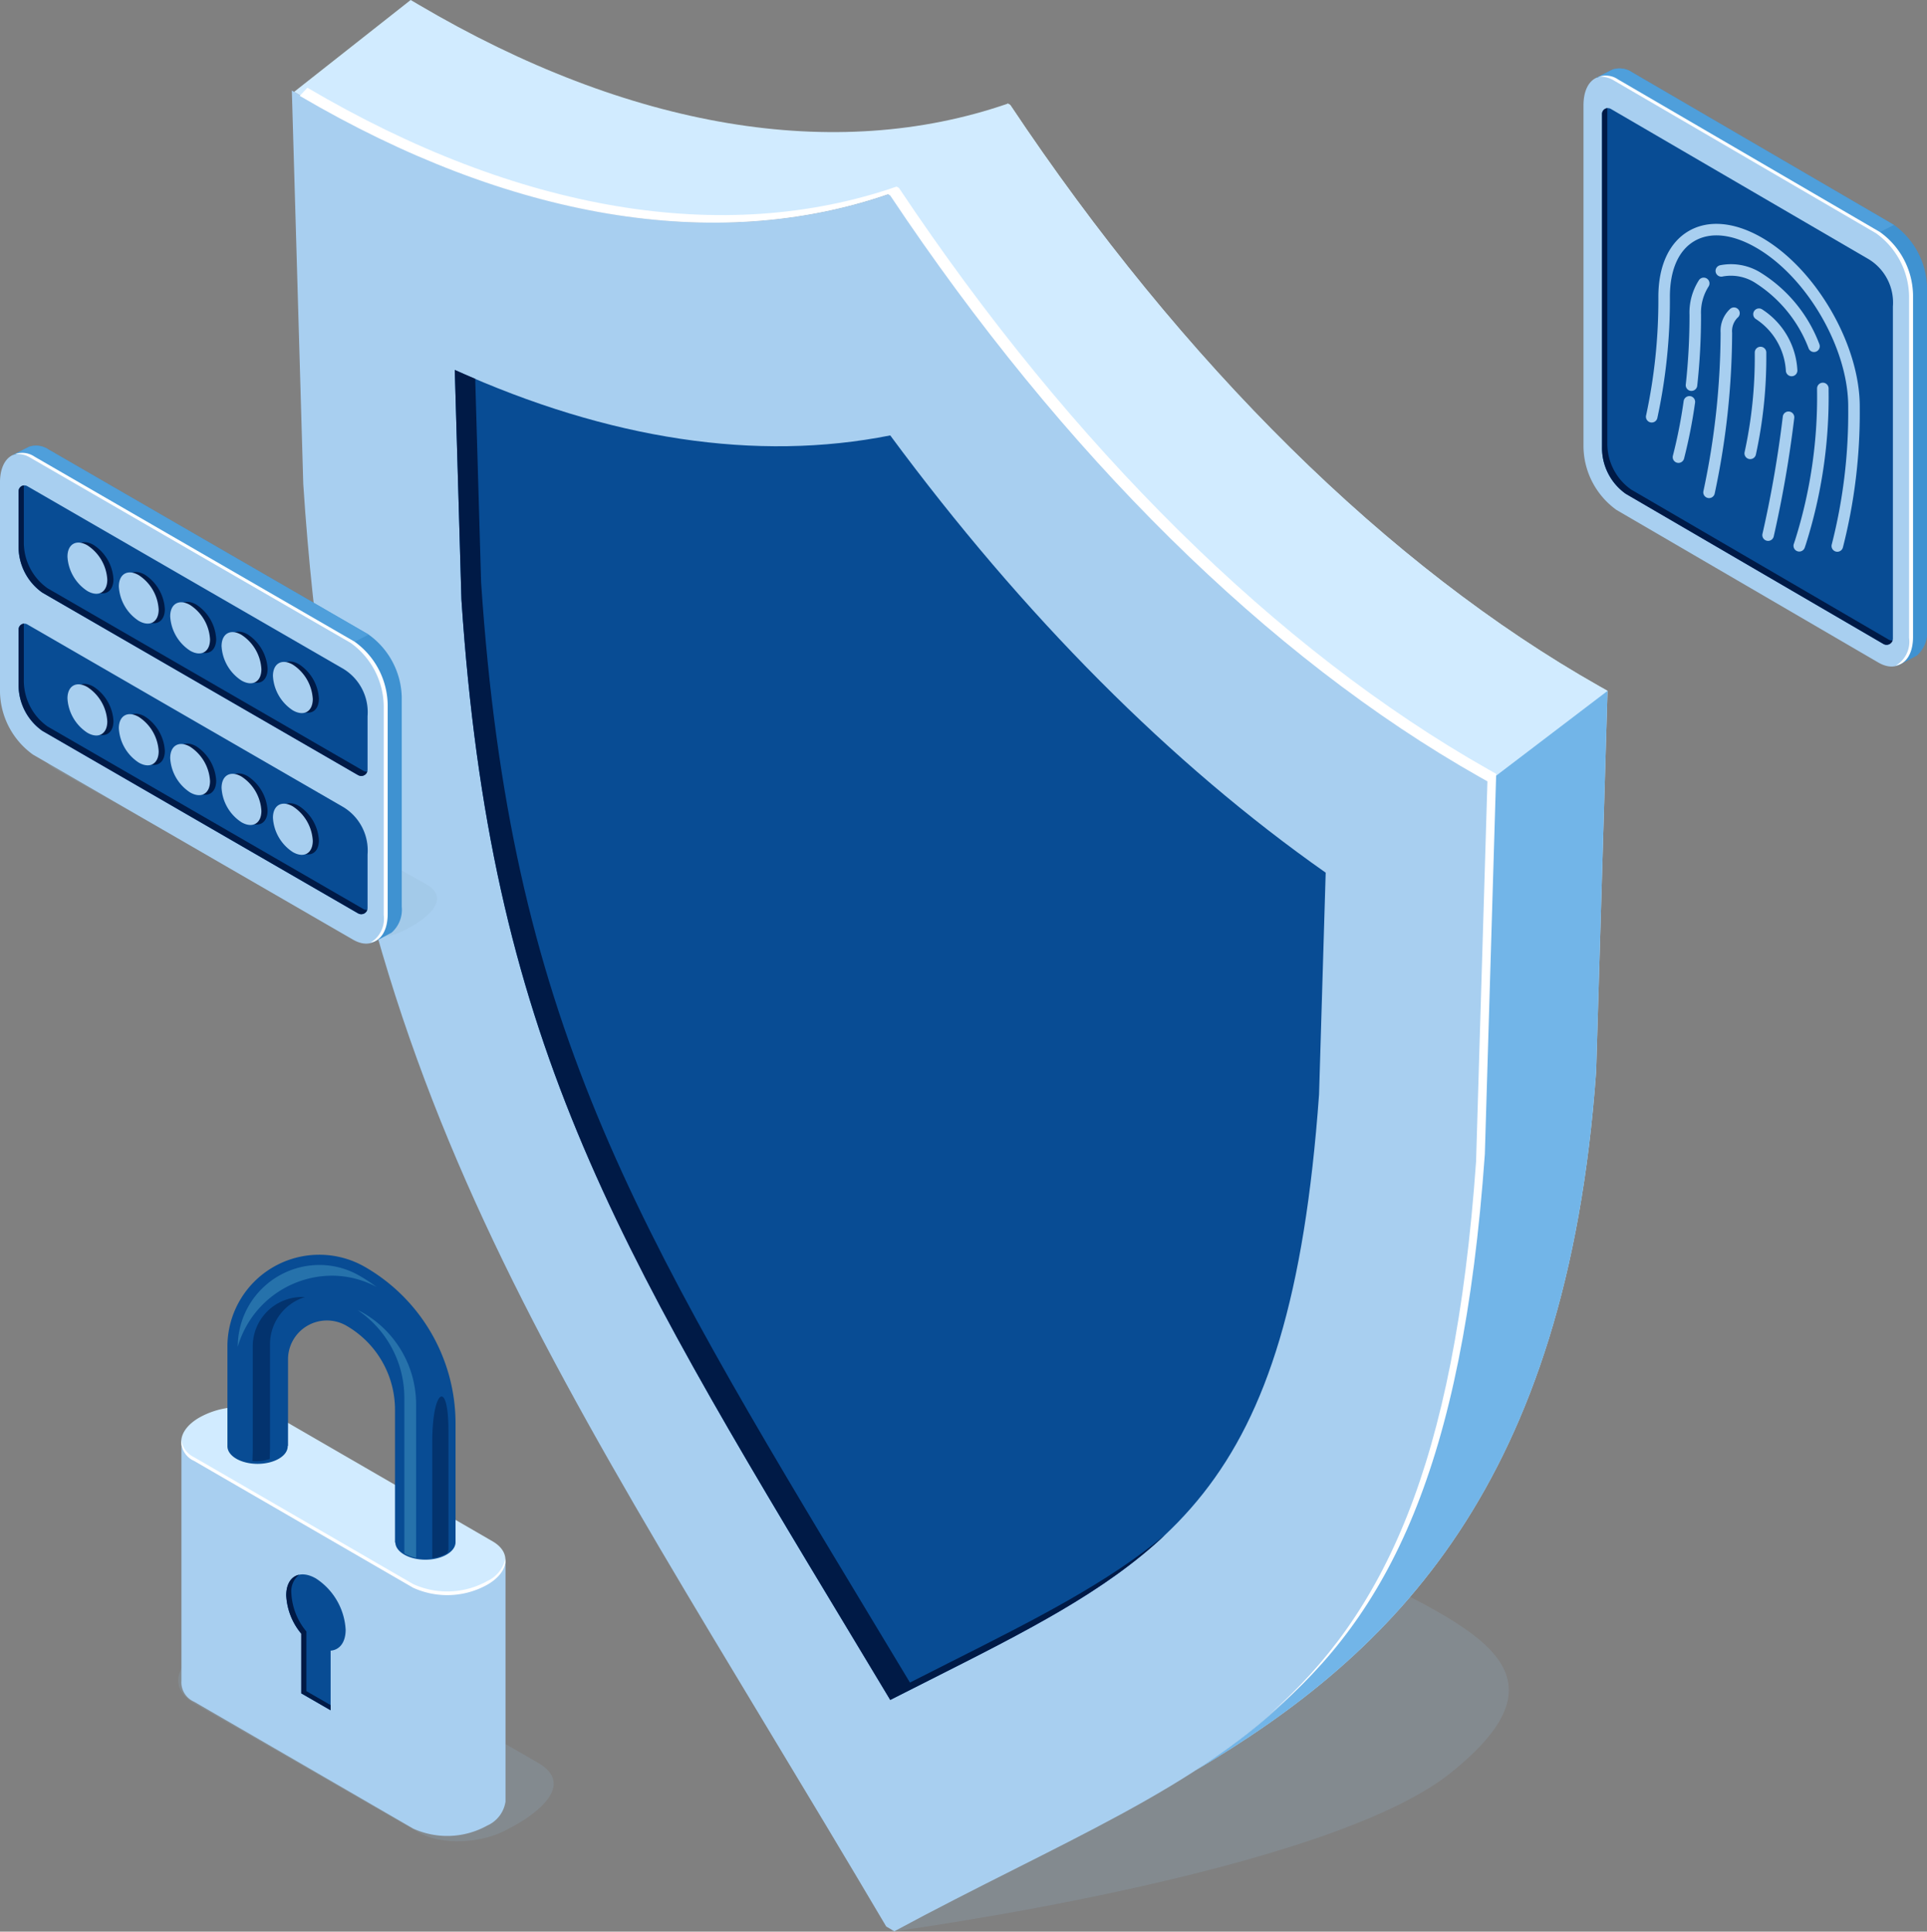 <svg xmlns="http://www.w3.org/2000/svg" width="177.536" height="178" viewBox="0 0 177.536 178">
  <rect x="0" y="0" width="177.536" height="178" fill="#808080" stroke="none"/>
  <g id="Grupo_955834" data-name="Grupo 955834" transform="translate(-558.077 -6568.443)">
    <g id="Grupo_82372" data-name="Grupo 82372" transform="translate(584.964 6568.443)">
      <path id="Trazado_119616" data-name="Trazado 119616" d="M397.964,289.834c-11.594,9.31-51.5,14.629-51.5,14.629s-3.516-26.669,8.081-35.98,21.923-3.628,33.912,2.266S409.561,280.524,397.964,289.834Z" transform="translate(-291.198 -126.463)" fill="#92b4d1" opacity="0.2"/>
      <path id="Trazado_119617" data-name="Trazado 119617" d="M436.469,282.088c-19.407-10.98-38.378-29.71-54.283-53.575l-.213-.124c-15.9,5.5-34.877,2.321-54.283-9.109l-.743-.435L328,255.1c3.683,56.21,22.854,80.676,53.71,132.932l.749.435c30.857-16.628,50.027-18.957,53.71-70.914l1.048-35.052Z" transform="translate(-326.947 -210.503)" fill="#a8cff0"/>
      <path id="Trazado_119618" data-name="Trazado 119618" d="M447.283,279.191C427.873,268.213,408.9,249.484,393,225.619l-.213-.124c-15.9,5.5-34.876,2.321-54.283-9.109l-.743-.438-10.738,8.464.536.314c19.407,11.43,38.381,14.609,54.283,9.109l.213.124c15.9,23.864,34.876,42.594,54.286,53.575l.74.418L436.029,323c-2.4,33.912-11.41,46.678-25.949,56.08,18.168-10.73,34.194-26.3,36.9-64.42l1.048-35.052Z" transform="translate(-326.812 -215.949)" fill="#d1ebff"/>
      <path id="Trazado_119619" data-name="Trazado 119619" d="M412.24,273.38l-.74-.42c-19.409-10.978-38.381-29.707-54.286-53.572l-.213-.124-10.946,8.34.213.124c15.9,23.864,34.876,42.594,54.286,53.575l.74.418Z" transform="translate(-291.029 -209.718)" fill="#d1ebff"/>
      <path id="Trazado_119620" data-name="Trazado 119620" d="M382.86,246.4l-1.048,35.052c-2.4,33.912-11.41,46.678-25.949,56.08,18.168-10.73,34.194-26.3,36.9-64.42l1.048-35.052Z" transform="translate(-272.594 -174.394)" fill="#72b5e8"/>
      <path id="Trazado_119621" data-name="Trazado 119621" d="M368.735,344.454c-22.142-36.725-33.278-55.2-35.962-95.507l-.613-21.16c14.214,6.428,27.844,8.478,40.12,6.033,12.276,16.619,25.9,30.306,40.118,40.293l-.611,20.452c-2.687,37.212-13.823,42.827-35.965,53.989q-1.741.877-3.542,1.791Q370.471,347.344,368.735,344.454Z" transform="translate(-317.148 -193.697)" fill="#084c94"/>
      <path id="Trazado_119622" data-name="Trazado 119622" d="M377.634,346.953c-1.158.587-2.335,1.181-3.539,1.791q-1.81-3-3.548-5.889c-22.139-36.725-33.275-55.2-35.962-95.509l-.541-18.741c-.628-.268-1.253-.533-1.883-.818l.613,21.16c2.684,40.308,13.82,58.781,35.962,95.507q1.737,2.885,3.545,5.892,1.806-.916,3.542-1.791c9.034-4.556,16.233-8.187,21.777-13.417C392.326,339.541,385.717,342.882,377.634,346.953Z" transform="translate(-317.148 -193.697)" fill="#001a46"/>
      <path id="Trazado_119623" data-name="Trazado 119623" d="M436.69,281.561c-19.407-10.98-38.381-29.707-54.283-53.572l-.216-.124c-15.9,5.5-34.877,2.321-54.283-9.109l-.708.749c19.372,11.381,38.309,14.543,54.185,9.051l.213.124c15.9,23.864,34.877,42.594,54.283,53.575l.743.418-1.048,35.052c-2,28.141-8.536,41.722-19.012,50.9,10.949-9.192,17.774-22.738,19.821-51.593l1.045-35.052Z" transform="translate(-326.473 -210.671)" fill="#fff"/>
    </g>
    <g id="Grupo_82373" data-name="Grupo 82373" transform="translate(574.501 6684.054)">
      <path id="Trazado_119624" data-name="Trazado 119624" d="M438.076,314.9l-20.651-11.886c-2.149-1.241-1.88-3.408.6-4.841h0c2.481-1.432,10.69-1.44,12.839-.2l18.309,10.565c3.3,1.947.033,4.618-2.715,6.014h0C443.978,315.988,440.225,316.144,438.076,314.9Z" transform="translate(-415.974 -261.676)" fill="#92b4d1" opacity="0.2"/>
      <path id="Trazado_119625" data-name="Trazado 119625" d="M446.159,287.583,416.3,276.448v22.144a1.949,1.949,0,0,0,1.165,1.929l20.191,11.694a7.583,7.583,0,0,0,6.824-.283h0a2.869,2.869,0,0,0,1.669-2.152l.01,0Z" transform="translate(-416.01 -259.32)" fill="#a8cff0"/>
      <path id="Trazado_119626" data-name="Trazado 119626" d="M437.657,289.569l-20.191-11.693c-1.749-1.01-1.53-2.774.49-3.94h0a7.583,7.583,0,0,1,6.824-.283l20.191,11.694c1.749,1.01,1.53,2.773-.49,3.94h0A7.586,7.586,0,0,1,437.657,289.569Z" transform="translate(-416.01 -258.923)" fill="#d1ebff"/>
      <path id="Trazado_119627" data-name="Trazado 119627" d="M444.481,289.4a7.586,7.586,0,0,1-6.824.283l-20.191-11.694a2.086,2.086,0,0,1-1.168-1.561,1.956,1.956,0,0,0,1.168,1.9l20.191,11.694a7.586,7.586,0,0,0,6.824-.283c1.177-.679,1.738-1.561,1.659-2.379A2.97,2.97,0,0,1,444.481,289.4Z" transform="translate(-416.01 -259.318)" fill="#fff"/>
      <g id="Grupo_82347" data-name="Grupo 82347" transform="translate(4.529)">
        <path id="Trazado_119628" data-name="Trazado 119628" d="M433.768,258.253h0a8.458,8.458,0,0,0-12.681,7.329v9.174h0l0,.013c0,.9,1.243,1.624,2.777,1.624s2.776-.725,2.776-1.617c0-.011,0-.02,0-.032h.03v-7.977a3.584,3.584,0,0,1,5.37-3.108h0a8.938,8.938,0,0,1,4.486,7.75v12.232h.029c.031.878,1.26,1.584,2.774,1.584s2.76-.715,2.775-1.6h0V272.672A16.641,16.641,0,0,0,433.768,258.253Z" transform="translate(-421.087 -257.111)" fill="#084c94"/>
        <g id="Grupo_82345" data-name="Grupo 82345" transform="translate(11.999 5.118)">
          <path id="Trazado_119629" data-name="Trazado 119629" d="M435.151,263.149a4.951,4.951,0,0,0-.517-.26,9.746,9.746,0,0,1,4.3,8.066v14.354a3.367,3.367,0,0,0,1.084.4V271.568A9.74,9.74,0,0,0,435.151,263.149Z" transform="translate(-434.634 -262.889)" fill="#2672ab"/>
        </g>
        <g id="Grupo_82346" data-name="Grupo 82346" transform="translate(2.305 3.906)">
          <path id="Trazado_119630" data-name="Trazado 119630" d="M428.262,261.52a4.55,4.55,0,0,0-4.545,4.545v9.58l-.028.994a3.9,3.9,0,0,0,1.592-.19l.028-.994v-9.581a4.552,4.552,0,0,1,3.212-4.345C428.435,261.524,428.348,261.52,428.262,261.52Z" transform="translate(-423.689 -261.52)" fill="#03336e"/>
        </g>
        <path id="Trazado_119631" data-name="Trazado 119631" d="M430.815,259.176a8.787,8.787,0,0,1,4.129,1.035,15.689,15.689,0,0,0-1.531-1.008,7.394,7.394,0,0,0-3.733-1.014,7.533,7.533,0,0,0-7.517,7.516v.021A9.077,9.077,0,0,1,430.815,259.176Z" transform="translate(-421.21 -257.234)" fill="#2672ab"/>
        <path id="Trazado_119632" data-name="Trazado 119632" d="M442.393,276.035l0,10.735a3.429,3.429,0,0,0,1.39-.483.915.915,0,0,0,.1-.376v-10.95C443.877,270.226,442.393,271.21,442.393,276.035Z" transform="translate(-423.521 -258.797)" fill="#03336e"/>
      </g>
      <path id="Trazado_119633" data-name="Trazado 119633" d="M432.678,295.478a6.031,6.031,0,0,0-2.737-4.722c-1.512-.873-2.738-.174-2.738,1.561a5.955,5.955,0,0,0,1.384,3.528v5.5l2.707,1.563v-5.5C432.12,297.343,432.678,296.647,432.678,295.478Z" transform="translate(-417.257 -260.911)" fill="#084c94"/>
      <path id="Trazado_119634" data-name="Trazado 119634" d="M429.06,301.142v-5.5a5.953,5.953,0,0,1-1.384-3.528,1.954,1.954,0,0,1,.718-1.7c-.719.152-1.19.827-1.19,1.9a5.955,5.955,0,0,0,1.384,3.528v5.5l2.707,1.563v-.476Z" transform="translate(-417.257 -260.915)" fill="#001a46"/>
    </g>
    <g id="Grupo_82374" data-name="Grupo 82374" transform="translate(558.077 6609.504)">
      <path id="Trazado_119642" data-name="Trazado 119642" d="M395.25,198.281,368.5,183.258c-1.464-.845-1.28-2.322.41-3.3h0c1.69-.976,7.282-.981,8.745-.136l25.156,14.123c2.247,1.326.023,3.146-1.849,4.1h0A6.348,6.348,0,0,1,395.25,198.281Z" transform="translate(-363.491 -153.493)" fill="#92b4d1" opacity="0.2"/>
      <path id="Trazado_119643" data-name="Trazado 119643" d="M395.5,195.8l-29.485-17.05a7.285,7.285,0,0,1-3.043-5.814V153.668c0-2.241,1.362-3.271,3.043-2.3L395.5,168.417a7.29,7.29,0,0,1,3.043,5.815V193.5C398.544,195.74,397.182,196.77,395.5,195.8Z" transform="translate(-362.973 -150.271)" fill="#a8cff0"/>
      <path id="Trazado_119644" data-name="Trazado 119644" d="M396.114,180.977,367.092,164.2a5.175,5.175,0,0,1-2.189-4.335v-5.008a.539.539,0,0,1,.812-.464l.095.055,29.057,16.8a4.68,4.68,0,0,1,2.19,4.335v4.928a.582.582,0,0,1-.871.5Z" transform="translate(-363.193 -150.65)" fill="#084c94"/>
      <path id="Trazado_119645" data-name="Trazado 119645" d="M396.114,195.361l-29.022-16.779a5.175,5.175,0,0,1-2.189-4.335v-5.008a.539.539,0,0,1,.812-.464l.095.055,29.057,16.8a4.68,4.68,0,0,1,2.19,4.335V194.9a.582.582,0,0,1-.871.5Z" transform="translate(-363.193 -152.293)" fill="#084c94"/>
      <path id="Trazado_119646" data-name="Trazado 119646" d="M396.672,180.62l-.071-.041L367.578,163.8a5.173,5.173,0,0,1-2.189-4.335v-5.007a.529.529,0,0,1,.019-.137.536.536,0,0,0-.5.535v5.008a5.175,5.175,0,0,0,2.189,4.335l29.022,16.779.072.041a.581.581,0,0,0,.841-.329A.569.569,0,0,1,396.672,180.62Z" transform="translate(-363.193 -150.65)" fill="#001a46"/>
      <path id="Trazado_119647" data-name="Trazado 119647" d="M396.672,195l-.071-.041-29.023-16.78a5.173,5.173,0,0,1-2.189-4.335v-5.007a.529.529,0,0,1,.019-.137.536.536,0,0,0-.5.535v5.008a5.175,5.175,0,0,0,2.189,4.335l29.022,16.779.072.041a.581.581,0,0,0,.841-.329A.569.569,0,0,1,396.672,195Z" transform="translate(-363.193 -152.293)" fill="#001a46"/>
      <path id="Trazado_119648" data-name="Trazado 119648" d="M397.083,167.592,367.6,150.542a2.06,2.06,0,0,0-1.781-.261c-.064.025-1.483.748-1.542.781l0,0a1.992,1.992,0,0,1,1.894.21l29.485,17.049a7.291,7.291,0,0,1,3.044,5.815v19.267c0,1.4-.531,2.325-1.338,2.588a.51.51,0,0,0,.267-.09c.038-.022,1.53-.815,1.567-.841a2.812,2.812,0,0,0,.938-2.389V173.406A7.288,7.288,0,0,0,397.083,167.592Z" transform="translate(-363.121 -150.177)" fill="#3f92d1"/>
      <path id="Trazado_119649" data-name="Trazado 119649" d="M397.083,167.592,367.6,150.542a2.06,2.06,0,0,0-1.781-.261c-.064.025-1.483.748-1.542.781l0,0a1.992,1.992,0,0,1,1.894.21l29.485,17.049Z" transform="translate(-363.121 -150.177)" fill="#4f9fdb"/>
      <path id="Trazado_119650" data-name="Trazado 119650" d="M395.823,168.335l-29.486-17.05a2.018,2.018,0,0,0-1.833-.234,2.246,2.246,0,0,1,1.468.344l29.485,17.05a7.286,7.286,0,0,1,3.044,5.814v19.267a2.557,2.557,0,0,1-1.21,2.535c.939-.149,1.575-1.113,1.575-2.645V174.151A7.29,7.29,0,0,0,395.823,168.335Z" transform="translate(-363.148 -150.262)" fill="#fff" style="mix-blend-mode: screen;isolation: isolate"/>
      <g id="Grupo_82352" data-name="Grupo 82352" transform="translate(6.784 21.962)">
        <path id="Trazado_119651" data-name="Trazado 119651" d="M392,188.684a4.042,4.042,0,0,0,1.834,3.165c1.014.585,1.835.117,1.835-1.046a4.042,4.042,0,0,0-1.835-3.165C392.825,187.053,392,187.521,392,188.684Z" transform="translate(-373.073 -176.389)" fill="#001a46"/>
        <path id="Trazado_119652" data-name="Trazado 119652" d="M386.661,185.581a4.045,4.045,0,0,0,1.835,3.165c1.013.585,1.834.116,1.834-1.046a4.042,4.042,0,0,0-1.834-3.165C387.483,183.949,386.661,184.418,386.661,185.581Z" transform="translate(-372.463 -176.035)" fill="#001a46"/>
        <path id="Trazado_119653" data-name="Trazado 119653" d="M381.318,182.477a4.044,4.044,0,0,0,1.835,3.165c1.013.585,1.834.117,1.834-1.046a4.042,4.042,0,0,0-1.834-3.165C382.14,180.845,381.318,181.314,381.318,182.477Z" transform="translate(-371.853 -175.68)" fill="#001a46"/>
        <path id="Trazado_119654" data-name="Trazado 119654" d="M375.975,179.373a4.043,4.043,0,0,0,1.835,3.165c1.013.585,1.834.117,1.834-1.046a4.043,4.043,0,0,0-1.834-3.165C376.8,177.742,375.975,178.211,375.975,179.373Z" transform="translate(-371.242 -175.326)" fill="#001a46"/>
        <path id="Trazado_119655" data-name="Trazado 119655" d="M370.632,176.27a4.045,4.045,0,0,0,1.835,3.165c1.013.585,1.834.116,1.834-1.046a4.042,4.042,0,0,0-1.834-3.165C371.454,174.638,370.632,175.107,370.632,176.27Z" transform="translate(-370.632 -174.971)" fill="#001a46"/>
      </g>
      <g id="Grupo_82353" data-name="Grupo 82353" transform="translate(6.216 22)">
        <path id="Trazado_119656" data-name="Trazado 119656" d="M391.363,188.727a4.042,4.042,0,0,0,1.834,3.165c1.013.585,1.835.117,1.835-1.046a4.044,4.044,0,0,0-1.835-3.165C392.184,187.1,391.363,187.564,391.363,188.727Z" transform="translate(-372.432 -176.432)" fill="#a8cff0"/>
        <path id="Trazado_119657" data-name="Trazado 119657" d="M386.02,185.623a4.042,4.042,0,0,0,1.834,3.165c1.014.585,1.835.117,1.835-1.046a4.043,4.043,0,0,0-1.835-3.165C386.841,183.992,386.02,184.461,386.02,185.623Z" transform="translate(-371.822 -176.078)" fill="#a8cff0"/>
        <path id="Trazado_119658" data-name="Trazado 119658" d="M380.677,182.52a4.042,4.042,0,0,0,1.835,3.165c1.013.585,1.834.116,1.834-1.046a4.042,4.042,0,0,0-1.834-3.165C381.5,180.888,380.677,181.357,380.677,182.52Z" transform="translate(-371.212 -175.723)" fill="#a8cff0"/>
        <path id="Trazado_119659" data-name="Trazado 119659" d="M375.334,179.416a4.044,4.044,0,0,0,1.835,3.165c1.013.585,1.834.117,1.834-1.046a4.043,4.043,0,0,0-1.834-3.165C376.156,177.784,375.334,178.253,375.334,179.416Z" transform="translate(-370.601 -175.368)" fill="#a8cff0"/>
        <path id="Trazado_119660" data-name="Trazado 119660" d="M369.991,176.312a4.043,4.043,0,0,0,1.835,3.165c1.013.585,1.834.117,1.834-1.046a4.044,4.044,0,0,0-1.834-3.165C370.813,174.681,369.991,175.15,369.991,176.312Z" transform="translate(-369.991 -175.014)" fill="#a8cff0"/>
      </g>
      <g id="Grupo_82354" data-name="Grupo 82354" transform="translate(6.784 8.901)">
        <path id="Trazado_119661" data-name="Trazado 119661" d="M392,173.939a4.042,4.042,0,0,0,1.834,3.165c1.014.585,1.835.117,1.835-1.046a4.042,4.042,0,0,0-1.835-3.165C392.825,172.308,392,172.776,392,173.939Z" transform="translate(-373.073 -161.644)" fill="#001a46"/>
        <path id="Trazado_119662" data-name="Trazado 119662" d="M386.661,170.836A4.042,4.042,0,0,0,388.5,174c1.013.585,1.834.117,1.834-1.046a4.044,4.044,0,0,0-1.834-3.165C387.483,169.2,386.661,169.673,386.661,170.836Z" transform="translate(-372.463 -161.29)" fill="#001a46"/>
        <path id="Trazado_119663" data-name="Trazado 119663" d="M381.318,167.732a4.044,4.044,0,0,0,1.835,3.165c1.013.585,1.834.117,1.834-1.046a4.042,4.042,0,0,0-1.834-3.165C382.14,166.1,381.318,166.569,381.318,167.732Z" transform="translate(-371.853 -160.935)" fill="#001a46"/>
        <path id="Trazado_119664" data-name="Trazado 119664" d="M375.975,164.628a4.043,4.043,0,0,0,1.835,3.165c1.013.586,1.834.117,1.834-1.046a4.043,4.043,0,0,0-1.834-3.165C376.8,163,375.975,163.465,375.975,164.628Z" transform="translate(-371.242 -160.581)" fill="#001a46"/>
        <path id="Trazado_119665" data-name="Trazado 119665" d="M370.632,161.525a4.045,4.045,0,0,0,1.835,3.165c1.013.585,1.834.116,1.834-1.047a4.042,4.042,0,0,0-1.834-3.164C371.454,159.893,370.632,160.362,370.632,161.525Z" transform="translate(-370.632 -160.226)" fill="#001a46"/>
      </g>
      <g id="Grupo_82355" data-name="Grupo 82355" transform="translate(6.216 8.939)">
        <path id="Trazado_119666" data-name="Trazado 119666" d="M391.363,173.982a4.043,4.043,0,0,0,1.834,3.165c1.013.585,1.835.117,1.835-1.046a4.043,4.043,0,0,0-1.835-3.165C392.184,172.35,391.363,172.819,391.363,173.982Z" transform="translate(-372.432 -161.687)" fill="#a8cff0"/>
        <path id="Trazado_119667" data-name="Trazado 119667" d="M386.02,170.878a4.042,4.042,0,0,0,1.834,3.165c1.014.585,1.835.117,1.835-1.046a4.042,4.042,0,0,0-1.835-3.165C386.841,169.247,386.02,169.715,386.02,170.878Z" transform="translate(-371.822 -161.332)" fill="#a8cff0"/>
        <path id="Trazado_119668" data-name="Trazado 119668" d="M380.677,167.775a4.043,4.043,0,0,0,1.835,3.165c1.013.585,1.834.116,1.834-1.046a4.042,4.042,0,0,0-1.834-3.165C381.5,166.143,380.677,166.612,380.677,167.775Z" transform="translate(-371.212 -160.978)" fill="#a8cff0"/>
        <path id="Trazado_119669" data-name="Trazado 119669" d="M375.334,164.671a4.044,4.044,0,0,0,1.835,3.165c1.013.585,1.834.117,1.834-1.046a4.042,4.042,0,0,0-1.834-3.165C376.156,163.039,375.334,163.508,375.334,164.671Z" transform="translate(-370.601 -160.623)" fill="#a8cff0"/>
        <path id="Trazado_119670" data-name="Trazado 119670" d="M369.991,161.567a4.043,4.043,0,0,0,1.835,3.165c1.013.585,1.834.117,1.834-1.046a4.043,4.043,0,0,0-1.834-3.165C370.813,159.936,369.991,160.4,369.991,161.567Z" transform="translate(-369.991 -160.269)" fill="#a8cff0"/>
      </g>
    </g>
    <g id="Grupo_82375" data-name="Grupo 82375" transform="translate(703.965 6574.741)">
      <g id="Grupo_82357" data-name="Grupo 82357">
        <path id="Trazado_119671" data-name="Trazado 119671" d="M577.379,229.657,553.25,215.593a7.288,7.288,0,0,1-3.043-5.815V178.3c0-2.241,1.362-3.271,3.043-2.3l24.129,14.064a7.288,7.288,0,0,1,3.043,5.815v31.482C580.422,229.6,579.06,230.628,577.379,229.657Z" transform="translate(-550.207 -174.899)" fill="#a8cff0"/>
        <path id="Trazado_119672" data-name="Trazado 119672" d="M577.992,228.279l-23.666-13.794a5.175,5.175,0,0,1-2.19-4.335V179.482a.54.54,0,0,1,.813-.464l.095.055,23.7,13.818a4.68,4.68,0,0,1,2.189,4.336v30.587a.582.582,0,0,1-.871.506Z" transform="translate(-550.427 -175.278)" fill="#084c94"/>
        <path id="Trazado_119673" data-name="Trazado 119673" d="M578.549,227.922l-.071-.041-23.666-13.793a5.175,5.175,0,0,1-2.189-4.335V179.085a.529.529,0,0,1,.019-.137.537.537,0,0,0-.506.535v30.668a5.175,5.175,0,0,0,2.19,4.335l23.666,13.794.071.041a.582.582,0,0,0,.842-.33A.567.567,0,0,1,578.549,227.922Z" transform="translate(-550.427 -175.278)" fill="#001a46"/>
        <path id="Trazado_119674" data-name="Trazado 119674" d="M578.96,189.234,554.832,175.17a2.06,2.06,0,0,0-1.781-.261c-.064.025-1.483.748-1.543.781l0,0a1.987,1.987,0,0,1,1.893.209l24.129,14.064a7.288,7.288,0,0,1,3.044,5.815v31.482c0,1.4-.531,2.325-1.338,2.589a.5.5,0,0,0,.267-.091c.038-.022,1.531-.815,1.567-.841a2.809,2.809,0,0,0,.938-2.389V195.049A7.288,7.288,0,0,0,578.96,189.234Z" transform="translate(-550.355 -174.805)" fill="#3f92d1"/>
        <path id="Trazado_119675" data-name="Trazado 119675" d="M578.96,189.234,554.832,175.17a2.06,2.06,0,0,0-1.781-.261c-.064.025-1.483.748-1.543.781l0,0a1.987,1.987,0,0,1,1.893.209l24.129,14.064Z" transform="translate(-550.355 -174.805)" fill="#4f9fdb"/>
        <path id="Trazado_119676" data-name="Trazado 119676" d="M577.7,189.978l-24.129-14.065a2.018,2.018,0,0,0-1.833-.234,2.248,2.248,0,0,1,1.468.344l24.129,14.064a7.291,7.291,0,0,1,3.044,5.815v31.482a2.556,2.556,0,0,1-1.211,2.535c.939-.149,1.576-1.113,1.576-2.644V195.793A7.286,7.286,0,0,0,577.7,189.978Z" transform="translate(-550.382 -174.89)" fill="#fff" style="mix-blend-mode: screen;isolation: isolate"/>
      </g>
      <g id="Grupo_82358" data-name="Grupo 82358" transform="translate(14.831 25.653)">
        <path id="Trazado_119677" data-name="Trazado 119677" d="M567.482,214.122a.591.591,0,0,1-.118-.012.532.532,0,0,1-.4-.636,40.887,40.887,0,0,0,.935-8.965V204.3a.531.531,0,1,1,1.063,0v.212a41.97,41.97,0,0,1-.962,9.2A.532.532,0,0,1,567.482,214.122Z" transform="translate(-566.95 -203.766)" fill="#a8cff0"/>
      </g>
      <g id="Grupo_82359" data-name="Grupo 82359" transform="translate(11.04 22.039)">
        <path id="Trazado_119678" data-name="Trazado 119678" d="M563.2,217.249a.509.509,0,0,1-.125-.016.531.531,0,0,1-.392-.641,70.843,70.843,0,0,0,1.581-14.574,2.755,2.755,0,0,1,.888-2.213.531.531,0,1,1,.667.826,1.744,1.744,0,0,0-.493,1.386,72,72,0,0,1-1.61,14.825A.531.531,0,0,1,563.2,217.249Z" transform="translate(-562.671 -199.686)" fill="#a8cff0"/>
      </g>
      <g id="Grupo_82360" data-name="Grupo 82360" transform="translate(15.642 22.124)">
        <path id="Trazado_119679" data-name="Trazado 119679" d="M571.4,206.031a.531.531,0,0,1-.531-.531,6.139,6.139,0,0,0-2.741-4.726.531.531,0,1,1,.531-.92,7.111,7.111,0,0,1,3.272,5.646A.531.531,0,0,1,571.4,206.031Z" transform="translate(-567.866 -199.782)" fill="#a8cff0"/>
      </g>
      <g id="Grupo_82361" data-name="Grupo 82361" transform="translate(16.48 31.621)">
        <path id="Trazado_119680" data-name="Trazado 119680" d="M569.344,222.428a.522.522,0,0,1-.121-.014.531.531,0,0,1-.4-.638,105.379,105.379,0,0,0,1.871-10.8.531.531,0,0,1,1.056.121,106.709,106.709,0,0,1-1.892,10.921A.53.53,0,0,1,569.344,222.428Z" transform="translate(-568.812 -210.504)" fill="#a8cff0"/>
      </g>
      <g id="Grupo_82362" data-name="Grupo 82362" transform="translate(5.757 14.332)">
        <path id="Trazado_119681" data-name="Trazado 119681" d="M574.335,221.2a.525.525,0,0,1-.136-.018.532.532,0,0,1-.377-.65,48.883,48.883,0,0,0,1.517-12.515v-.212c0-5.364-3.8-11.926-8.48-14.626-2.175-1.257-4.19-1.476-5.672-.62s-2.277,2.675-2.277,5.146a51.539,51.539,0,0,1-1.151,11.147.532.532,0,1,1-1.038-.23,50.479,50.479,0,0,0,1.127-10.917c0-2.867,1-5.021,2.808-6.067s4.216-.834,6.735.62c4.969,2.869,9.011,9.843,9.011,15.546v.212a49.925,49.925,0,0,1-1.552,12.788A.531.531,0,0,1,574.335,221.2Z" transform="translate(-556.707 -190.985)" fill="#a8cff0"/>
      </g>
      <g id="Grupo_82363" data-name="Grupo 82363" transform="translate(8.221 30.2)">
        <path id="Trazado_119682" data-name="Trazado 119682" d="M560.02,215.057a.531.531,0,0,1-.515-.664,46.2,46.2,0,0,0,.992-5.037.541.541,0,0,1,.6-.452.531.531,0,0,1,.451.6,47.229,47.229,0,0,1-1.014,5.153A.532.532,0,0,1,560.02,215.057Z" transform="translate(-559.489 -208.899)" fill="#a8cff0"/>
      </g>
      <g id="Grupo_82364" data-name="Grupo 82364" transform="translate(9.419 19.269)">
        <path id="Trazado_119683" data-name="Trazado 119683" d="M561.372,207.012a.447.447,0,0,1-.059,0,.531.531,0,0,1-.469-.586,58.289,58.289,0,0,0,.344-6.419,5.533,5.533,0,0,1,.884-3.221.532.532,0,0,1,.867.616A4.49,4.49,0,0,0,562.25,200a59.516,59.516,0,0,1-.35,6.536A.532.532,0,0,1,561.372,207.012Z" transform="translate(-560.84 -196.558)" fill="#a8cff0"/>
      </g>
      <g id="Grupo_82365" data-name="Grupo 82365" transform="translate(12.189 18.026)">
        <path id="Trazado_119684" data-name="Trazado 119684" d="M573.016,203.27a.533.533,0,0,1-.494-.336,12.352,12.352,0,0,0-4.834-5.982,4.157,4.157,0,0,0-3.054-.649.532.532,0,1,1-.267-1.029,5.178,5.178,0,0,1,3.852.758,13.266,13.266,0,0,1,5.291,6.51.533.533,0,0,1-.493.728Z" transform="translate(-563.968 -195.155)" fill="#a8cff0"/>
      </g>
      <g id="Grupo_82366" data-name="Grupo 82366" transform="translate(19.348 28.967)">
        <path id="Trazado_119685" data-name="Trazado 119685" d="M572.582,223.069a.526.526,0,0,1-.167-.027.532.532,0,0,1-.337-.672l.118-.353a43.813,43.813,0,0,0,2.026-13.766v-.212a.531.531,0,1,1,1.062,0v.212a44.887,44.887,0,0,1-2.079,14.1l-.118.354A.533.533,0,0,1,572.582,223.069Z" transform="translate(-572.05 -207.508)" fill="#a8cff0"/>
      </g>
    </g>
  </g>
</svg>
